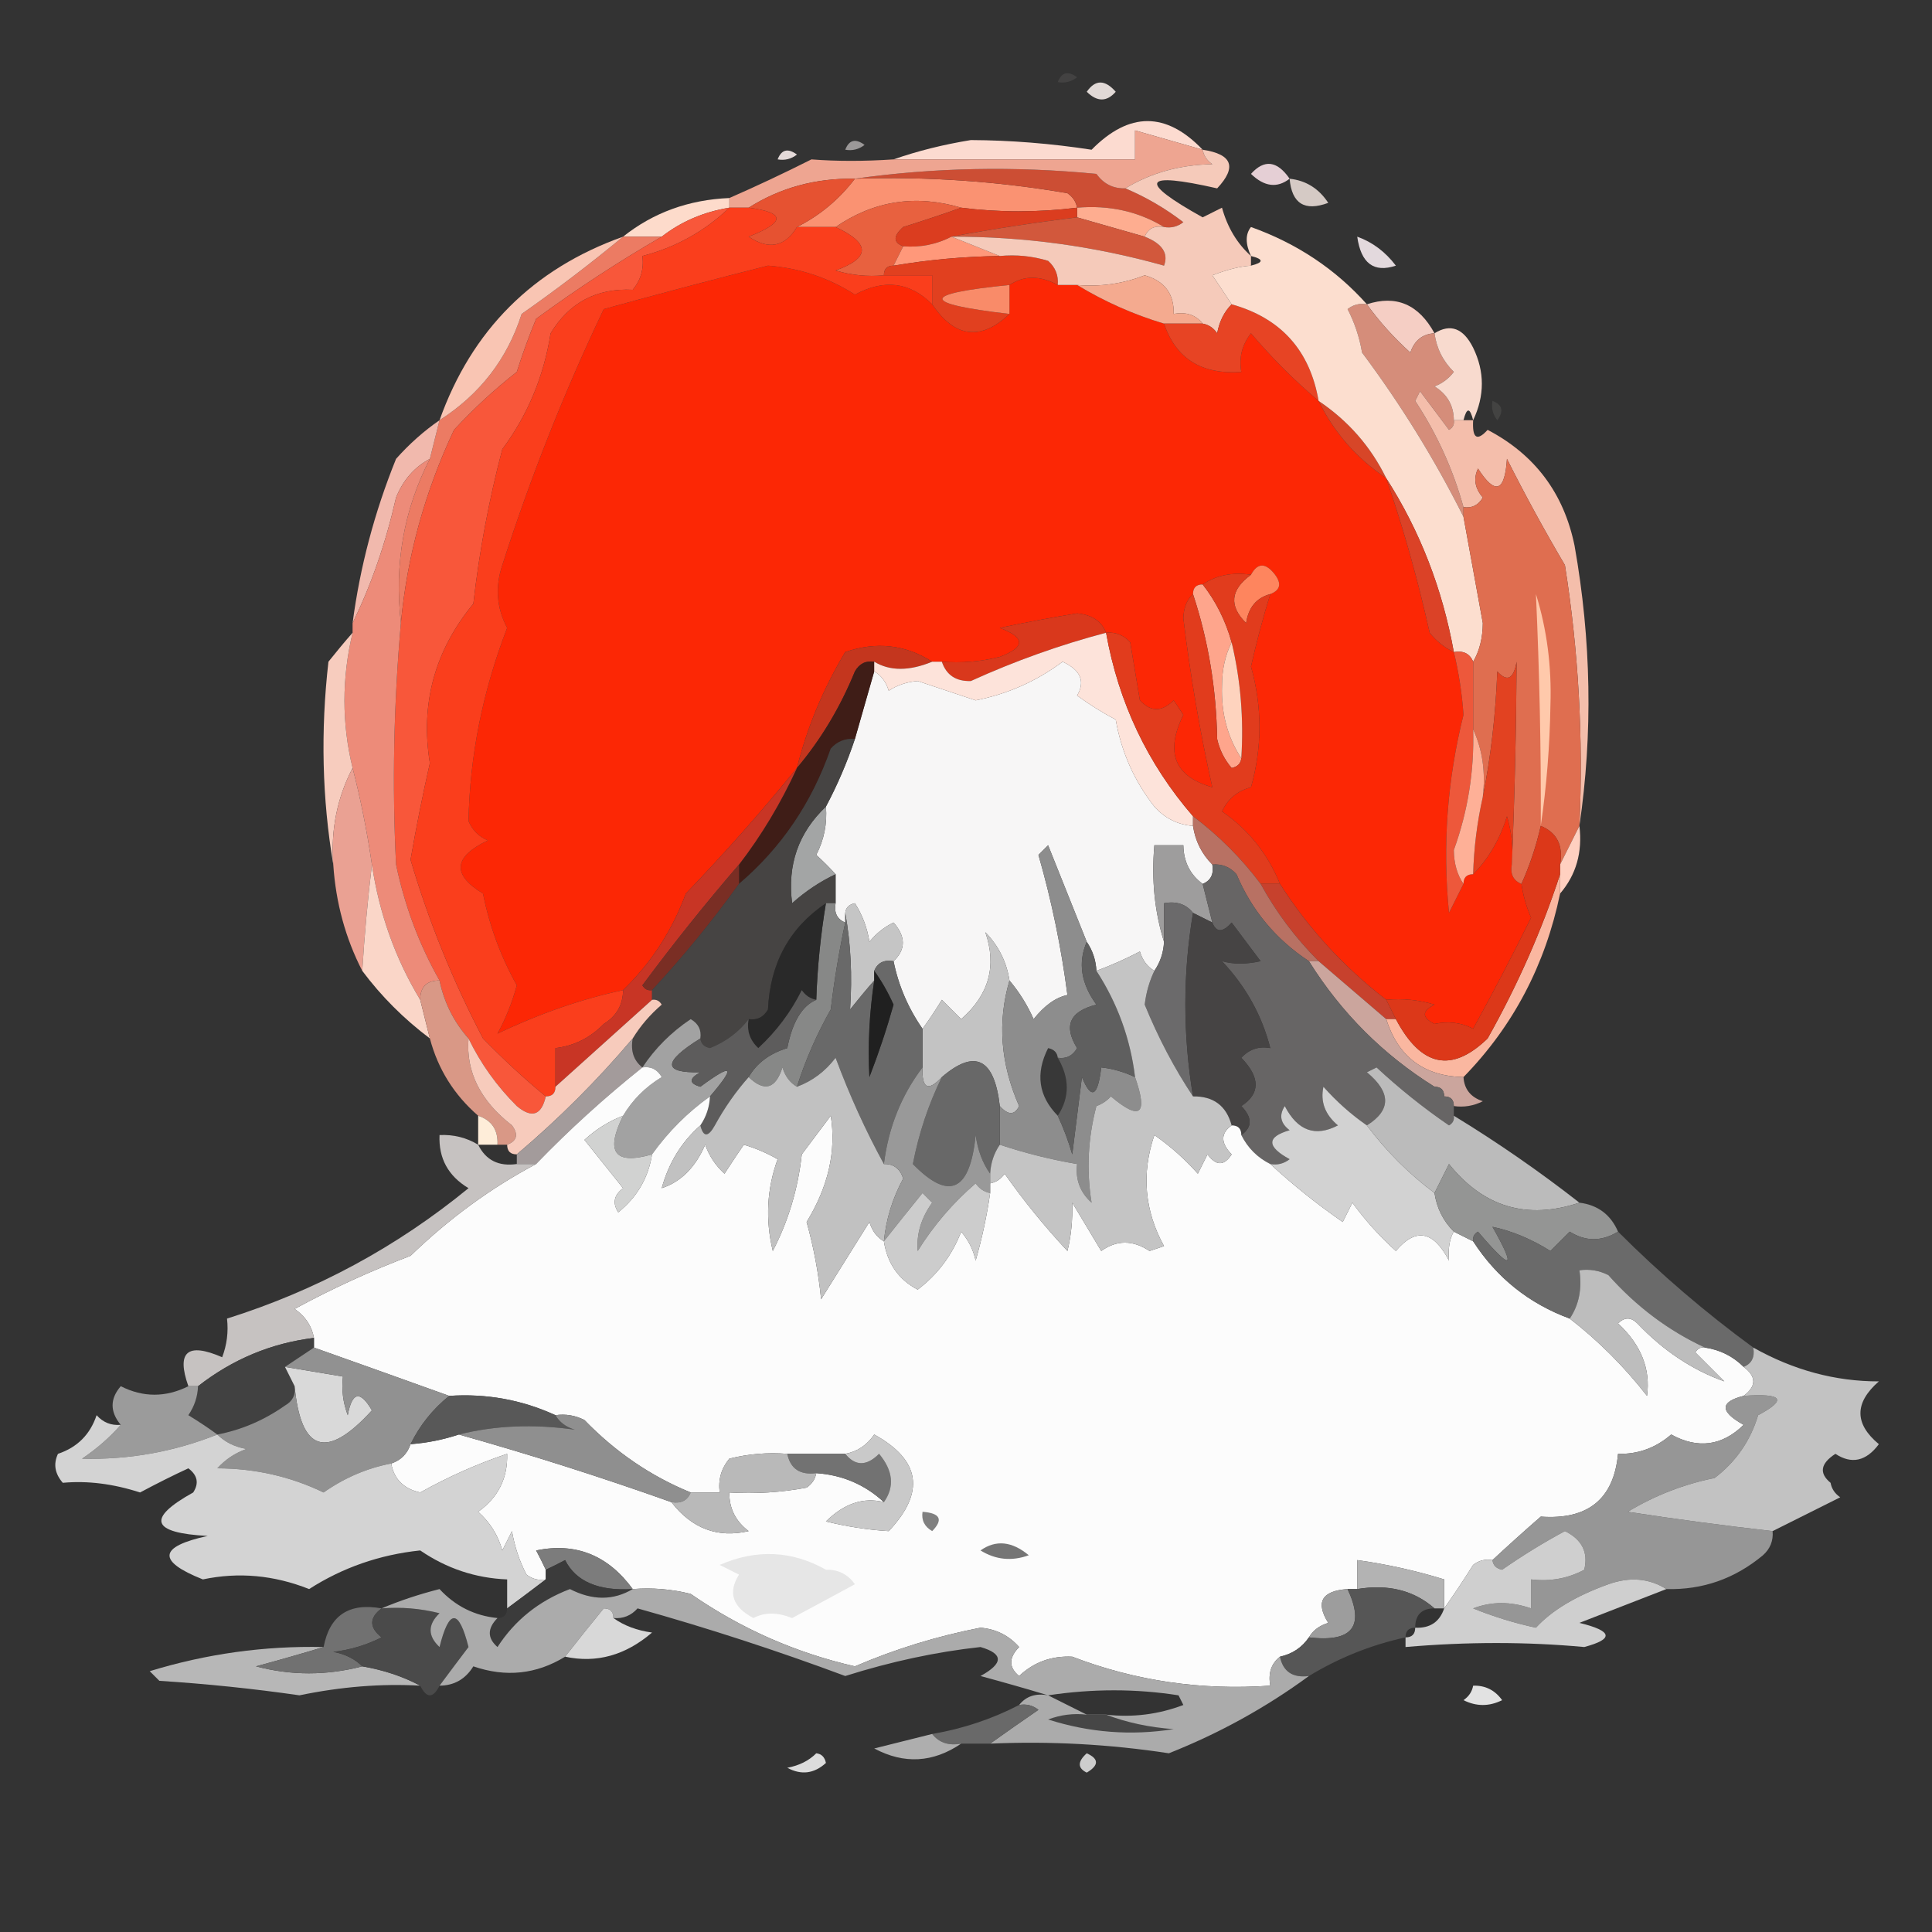 <?xml version="1.0" encoding="UTF-8"?>
<!DOCTYPE svg PUBLIC "-//W3C//DTD SVG 1.1//EN" "http://www.w3.org/Graphics/SVG/1.1/DTD/svg11.dtd">
<svg xmlns="http://www.w3.org/2000/svg" version="1.1" width="200px" height="200px" style="shape-rendering:geometricPrecision; text-rendering:geometricPrecision; image-rendering:optimizeQuality; fill-rule:evenodd; clip-rule:evenodd" xmlns:xlink="http://www.w3.org/1999/xlink">
<rect width="100%" height="100%" fill="#333333" stroke="none"/>
<g><path style="opacity:0.09" fill="#f0e6e5" d="M 109.5,8.5 C 109.897,7.475 110.563,7.308 111.5,8C 110.906,8.464 110.239,8.631 109.5,8.5 Z"/></g>
<g><path style="opacity:1" fill="#e1d9d6" d="M 112.5,9.5 C 113.386,8.224 114.386,8.224 115.5,9.5C 114.575,10.562 113.575,10.562 112.5,9.5 Z"/></g>
<g><path style="opacity:0.569" fill="#e9e5e4" d="M 87.5,15.5 C 87.897,14.475 88.563,14.308 89.5,15C 88.906,15.464 88.239,15.631 87.5,15.5 Z"/></g>
<g><path style="opacity:1" fill="#e4dad9" d="M 80.5,16.5 C 80.897,15.475 81.563,15.308 82.5,16C 81.906,16.464 81.239,16.631 80.5,16.5 Z"/></g>
<g><path style="opacity:1" fill="#fcdbd0" d="M 124.5,15.5 C 122.167,14.833 119.833,14.167 117.5,13.5C 117.5,14.5 117.5,15.5 117.5,16.5C 109.167,16.5 100.833,16.5 92.5,16.5C 94.984,15.631 97.651,14.964 100.5,14.5C 104.638,14.521 108.805,14.854 113,15.5C 116.89,11.548 120.723,11.548 124.5,15.5 Z"/></g>
<g><path style="opacity:1" fill="#e5cfd5" d="M 133.5,18.5 C 132.211,19.501 130.878,19.334 129.5,18C 130.881,16.466 132.214,16.633 133.5,18.5 Z"/></g>
<g><path style="opacity:1" fill="#fa9272" d="M 88.5,18.5 C 95.888,18.253 103.221,18.753 110.5,20C 111.056,20.383 111.389,20.883 111.5,21.5C 107.412,22.001 103.412,22.001 99.5,21.5C 94.8,20.109 90.467,20.775 86.5,23.5C 85.167,23.5 83.833,23.5 82.5,23.5C 84.867,22.311 86.867,20.644 88.5,18.5 Z"/></g>
<g><path style="opacity:1" fill="#cc4e34" d="M 88.5,18.5 C 96.656,17.343 104.99,17.177 113.5,18C 114.244,19.039 115.244,19.539 116.5,19.5C 118.636,20.403 120.636,21.569 122.5,23C 121.906,23.464 121.239,23.631 120.5,23.5C 117.829,21.882 114.829,21.215 111.5,21.5C 111.389,20.883 111.056,20.383 110.5,20C 103.221,18.753 95.888,18.253 88.5,18.5 Z"/></g>
<g><path style="opacity:1" fill="#eea591" d="M 124.5,15.5 C 124.611,16.117 124.944,16.617 125.5,17C 122.149,17.057 119.149,17.891 116.5,19.5C 115.244,19.539 114.244,19.039 113.5,18C 104.99,17.177 96.656,17.343 88.5,18.5C 84.43,18.432 80.763,19.432 77.5,21.5C 76.833,21.5 76.167,21.5 75.5,21.5C 75.5,21.167 75.5,20.833 75.5,20.5C 78.291,19.281 81.124,17.948 84,16.5C 86.621,16.704 89.455,16.704 92.5,16.5C 100.833,16.5 109.167,16.5 117.5,16.5C 117.5,15.5 117.5,14.5 117.5,13.5C 119.833,14.167 122.167,14.833 124.5,15.5 Z"/></g>
<g><path style="opacity:0.855" fill="#f0e4de" d="M 133.5,18.5 C 135.196,18.685 136.529,19.519 137.5,21C 135.055,21.91 133.722,21.076 133.5,18.5 Z"/></g>
<g><path style="opacity:1" fill="#e65231" d="M 88.5,18.5 C 86.867,20.644 84.867,22.311 82.5,23.5C 81.249,25.561 79.582,25.894 77.5,24.5C 81.335,23.003 81.335,22.003 77.5,21.5C 80.763,19.432 84.43,18.432 88.5,18.5 Z"/></g>
<g><path style="opacity:1" fill="#fddbcb" d="M 75.5,20.5 C 75.5,20.833 75.5,21.167 75.5,21.5C 72.843,21.935 70.509,22.935 68.5,24.5C 67.167,24.5 65.833,24.5 64.5,24.5C 67.626,22.01 71.292,20.677 75.5,20.5 Z"/></g>
<g><path style="opacity:1" fill="#e8613f" d="M 99.5,21.5 C 97.631,22.165 95.631,22.831 93.5,23.5C 92.45,24.429 92.45,25.095 93.5,25.5C 93.167,26.167 92.833,26.833 92.5,27.5C 91.833,27.5 91.5,27.833 91.5,28.5C 89.801,28.66 88.134,28.494 86.5,28C 90.123,26.695 90.123,25.195 86.5,23.5C 90.467,20.775 94.8,20.109 99.5,21.5 Z"/></g>
<g><path style="opacity:1" fill="#fead90" d="M 111.5,22.5 C 111.5,22.167 111.5,21.833 111.5,21.5C 114.829,21.215 117.829,21.882 120.5,23.5C 119.508,23.328 118.842,23.662 118.5,24.5C 116.167,23.833 113.833,23.167 111.5,22.5 Z"/></g>
<g><path style="opacity:1" fill="#db3d1f" d="M 99.5,21.5 C 103.412,22.001 107.412,22.001 111.5,21.5C 111.5,21.833 111.5,22.167 111.5,22.5C 107.027,23.051 102.693,23.717 98.5,24.5C 96.958,25.301 95.291,25.634 93.5,25.5C 92.45,25.095 92.45,24.429 93.5,23.5C 95.631,22.831 97.631,22.165 99.5,21.5 Z"/></g>
<g><path style="opacity:1" fill="#d2583c" d="M 111.5,22.5 C 113.833,23.167 116.167,23.833 118.5,24.5C 120.317,25.219 120.984,26.219 120.5,27.5C 113.33,25.48 105.997,24.48 98.5,24.5C 102.693,23.717 107.027,23.051 111.5,22.5 Z"/></g>
<g><path style="opacity:0.09" fill="#f3e9f3" d="M 140.5,24.5 C 139.833,23.167 139.833,23.167 140.5,24.5 Z"/></g>
<g><path style="opacity:1" fill="#ff987a" d="M 98.5,24.5 C 100.167,25.167 101.833,25.833 103.5,26.5C 99.802,26.552 96.135,26.886 92.5,27.5C 92.833,26.833 93.167,26.167 93.5,25.5C 95.291,25.634 96.958,25.301 98.5,24.5 Z"/></g>
<g><path style="opacity:1" fill="#e3d9dd" d="M 140.5,24.5 C 142.078,25.066 143.412,26.066 144.5,27.5C 142.219,28.262 140.886,27.262 140.5,24.5 Z"/></g>
<g><path style="opacity:1" fill="#ec7b63" d="M 64.5,24.5 C 65.833,24.5 67.167,24.5 68.5,24.5C 64.093,27.046 59.759,29.88 55.5,33C 54.76,34.785 54.093,36.618 53.5,38.5C 51.183,40.316 49.017,42.316 47,44.5C 43.975,50.929 42.142,57.595 41.5,64.5C 40.802,58.418 41.802,52.751 44.5,47.5C 44.833,46.167 45.167,44.833 45.5,43.5C 49.684,40.823 52.517,37.157 54,32.5C 57.658,29.934 61.158,27.268 64.5,24.5 Z"/></g>
<g><path style="opacity:1" fill="#fc2705" d="M 96.5,31.5 C 98.859,34.976 101.526,35.309 104.5,32.5C 104.5,31.5 104.5,30.5 104.5,29.5C 105.999,28.506 107.666,28.506 109.5,29.5C 110.167,29.5 110.833,29.5 111.5,29.5C 114.345,31.224 117.345,32.558 120.5,33.5C 121.733,37.132 124.399,38.798 128.5,38.5C 128.238,37.022 128.571,35.689 129.5,34.5C 131.667,37.049 134,39.383 136.5,41.5C 138.094,44.764 140.427,47.431 143.5,49.5C 145.283,54.69 146.783,60.024 148,65.5C 148.708,66.38 149.542,67.047 150.5,67.5C 151.014,69.618 151.347,71.784 151.5,74C 149.813,80.75 149.313,87.583 150,94.5C 150.513,93.473 151.013,92.473 151.5,91.5C 151.5,90.833 151.833,90.5 152.5,90.5C 154.095,88.889 155.261,86.889 156,84.5C 156.494,86.134 156.66,87.801 156.5,89.5C 156.328,90.492 156.662,91.158 157.5,91.5C 157.678,92.695 158.011,93.862 158.5,95C 156.6,98.853 154.6,102.686 152.5,106.5C 151.268,105.855 149.935,105.689 148.5,106C 147.167,105.333 147.167,104.667 148.5,104C 146.866,103.506 145.199,103.34 143.5,103.5C 139.102,100.105 135.436,96.105 132.5,91.5C 131.226,88.378 129.226,85.878 126.5,84C 127.098,82.699 128.098,81.865 129.5,81.5C 130.669,77.346 130.669,73.179 129.5,69C 130.071,66.456 130.738,63.956 131.5,61.5C 132.525,61.103 132.692,60.437 132,59.5C 131.023,58.226 130.189,58.226 129.5,59.5C 127.585,59.215 125.919,59.549 124.5,60.5C 123.833,60.5 123.5,60.833 123.5,61.5C 122.861,62.097 122.528,62.93 122.5,64C 123.216,69.904 124.216,75.737 125.5,81.5C 121.579,80.392 120.579,77.892 122.5,74C 122.167,73.5 121.833,73 121.5,72.5C 120.28,73.711 119.113,73.711 118,72.5C 117.667,70.5 117.333,68.5 117,66.5C 116.329,65.748 115.496,65.414 114.5,65.5C 114.03,64.306 113.03,63.64 111.5,63.5C 108.821,63.936 106.155,64.436 103.5,65C 106.167,66 106.167,67 103.5,68C 101.527,68.496 99.527,68.662 97.5,68.5C 97.167,68.5 96.833,68.5 96.5,68.5C 93.717,66.728 90.717,66.394 87.5,67.5C 85.225,71.288 83.559,75.288 82.5,79.5C 78.897,83.942 75.064,88.276 71,92.5C 69.582,96.34 67.415,99.674 64.5,102.5C 60.26,103.397 55.927,104.897 51.5,107C 52.358,105.43 53.025,103.763 53.5,102C 51.837,99.028 50.67,95.861 50,92.5C 46.766,90.541 46.933,88.707 50.5,87C 49.572,86.612 48.905,85.945 48.5,85C 48.63,78.247 49.964,71.58 52.5,65C 51.409,62.936 51.242,60.77 52,58.5C 54.926,49.378 58.426,40.545 62.5,32C 68.157,30.436 73.824,28.936 79.5,27.5C 82.796,27.754 85.796,28.754 88.5,30.5C 91.54,28.86 94.206,29.193 96.5,31.5 Z"/></g>
<g><path style="opacity:1" fill="#e1401f" d="M 103.5,26.5 C 105.199,26.34 106.866,26.506 108.5,27C 109.252,27.671 109.586,28.504 109.5,29.5C 107.666,28.506 105.999,28.506 104.5,29.5C 95.247,30.422 95.247,31.422 104.5,32.5C 101.526,35.309 98.859,34.976 96.5,31.5C 96.5,30.5 96.5,29.5 96.5,28.5C 94.833,28.5 93.167,28.5 91.5,28.5C 91.5,27.833 91.833,27.5 92.5,27.5C 96.135,26.886 99.802,26.552 103.5,26.5 Z"/></g>
<g><path style="opacity:1" fill="#f5caba" d="M 124.5,15.5 C 127.569,15.963 128.069,17.296 126,19.5C 118.245,17.739 117.745,18.739 124.5,22.5C 125.167,22.167 125.833,21.833 126.5,21.5C 127.065,23.544 128.065,25.21 129.5,26.5C 129.5,26.833 129.5,27.167 129.5,27.5C 128.345,27.578 127.012,27.912 125.5,28.5C 126.193,29.518 126.859,30.518 127.5,31.5C 126.732,32.263 126.232,33.263 126,34.5C 125.617,33.944 125.117,33.611 124.5,33.5C 123.791,32.596 122.791,32.263 121.5,32.5C 121.55,30.41 120.55,29.077 118.5,28.5C 116.253,29.374 113.92,29.708 111.5,29.5C 110.833,29.5 110.167,29.5 109.5,29.5C 109.586,28.504 109.252,27.671 108.5,27C 106.866,26.506 105.199,26.34 103.5,26.5C 101.833,25.833 100.167,25.167 98.5,24.5C 105.997,24.48 113.33,25.48 120.5,27.5C 120.984,26.219 120.317,25.219 118.5,24.5C 118.842,23.662 119.508,23.328 120.5,23.5C 121.239,23.631 121.906,23.464 122.5,23C 120.636,21.569 118.636,20.403 116.5,19.5C 119.149,17.891 122.149,17.057 125.5,17C 124.944,16.617 124.611,16.117 124.5,15.5 Z"/></g>
<g><path style="opacity:1" fill="#f98b69" d="M 104.5,29.5 C 104.5,30.5 104.5,31.5 104.5,32.5C 95.247,31.422 95.247,30.422 104.5,29.5 Z"/></g>
<g><path style="opacity:1" fill="#f9c5b3" d="M 64.5,24.5 C 61.158,27.268 57.658,29.934 54,32.5C 52.517,37.157 49.684,40.823 45.5,43.5C 48.833,34.167 55.167,27.833 64.5,24.5 Z"/></g>
<g><path style="opacity:1" fill="#f4aa8f" d="M 124.5,33.5 C 123.167,33.5 121.833,33.5 120.5,33.5C 117.345,32.558 114.345,31.224 111.5,29.5C 113.92,29.708 116.253,29.374 118.5,28.5C 120.55,29.077 121.55,30.41 121.5,32.5C 122.791,32.263 123.791,32.596 124.5,33.5 Z"/></g>
<g><path style="opacity:1" fill="#f5cec4" d="M 148.5,34.5 C 147.25,34.577 146.417,35.244 146,36.5C 144.293,34.962 142.793,33.296 141.5,31.5C 144.531,30.507 146.864,31.507 148.5,34.5 Z"/></g>
<g><path style="opacity:1" fill="#e74424" d="M 127.5,31.5 C 132.6,32.934 135.6,36.267 136.5,41.5C 134,39.383 131.667,37.049 129.5,34.5C 128.571,35.689 128.238,37.022 128.5,38.5C 124.399,38.798 121.733,37.132 120.5,33.5C 121.833,33.5 123.167,33.5 124.5,33.5C 125.117,33.611 125.617,33.944 126,34.5C 126.232,33.263 126.732,32.263 127.5,31.5 Z"/></g>
<g><path style="opacity:1" fill="#d58d7a" d="M 141.5,31.5 C 142.793,33.296 144.293,34.962 146,36.5C 146.417,35.244 147.25,34.577 148.5,34.5C 148.703,36.044 149.37,37.378 150.5,38.5C 149.975,39.192 149.308,39.692 148.5,40C 149.823,40.816 150.489,41.983 150.5,43.5C 150.565,43.938 150.399,44.272 150,44.5C 149,43.167 148,41.833 147,40.5C 146.833,40.833 146.667,41.167 146.5,41.5C 148.746,44.904 150.412,48.571 151.5,52.5C 151.5,52.833 151.5,53.167 151.5,53.5C 148.527,47.562 145.027,41.896 141,36.5C 140.727,34.899 140.227,33.399 139.5,32C 140.094,31.536 140.761,31.369 141.5,31.5 Z"/></g>
<g><path style="opacity:1" fill="#f8dace" d="M 152.5,43.5 C 152.167,42.167 151.833,42.167 151.5,43.5C 151.167,43.5 150.833,43.5 150.5,43.5C 150.489,41.983 149.823,40.816 148.5,40C 149.308,39.692 149.975,39.192 150.5,38.5C 149.37,37.378 148.703,36.044 148.5,34.5C 150.153,33.471 151.486,33.971 152.5,36C 153.7,38.465 153.7,40.965 152.5,43.5 Z"/></g>
<g><path style="opacity:1" fill="#d74628" d="M 136.5,41.5 C 139.573,43.569 141.906,46.236 143.5,49.5C 140.427,47.431 138.094,44.764 136.5,41.5 Z"/></g>
<g><path style="opacity:0.09" fill="#efebe2" d="M 154.5,41.5 C 155.525,41.897 155.692,42.563 155,43.5C 154.536,42.906 154.369,42.239 154.5,41.5 Z"/></g>
<g><path style="opacity:1" fill="#fcdecf" d="M 141.5,31.5 C 140.761,31.369 140.094,31.536 139.5,32C 140.227,33.399 140.727,34.899 141,36.5C 145.027,41.896 148.527,47.562 151.5,53.5C 152.162,57.157 152.829,60.824 153.5,64.5C 153.489,66.045 153.156,67.378 152.5,68.5C 152.158,67.662 151.492,67.328 150.5,67.5C 149.32,60.945 146.987,54.945 143.5,49.5C 141.906,46.236 139.573,43.569 136.5,41.5C 135.6,36.267 132.6,32.934 127.5,31.5C 126.859,30.518 126.193,29.518 125.5,28.5C 127.012,27.912 128.345,27.578 129.5,27.5C 130.833,27.167 130.833,26.833 129.5,26.5C 128.913,25.233 128.913,24.233 129.5,23.5C 134.255,25.198 138.255,27.865 141.5,31.5 Z"/></g>
<g><path style="opacity:1" fill="#f4beab" d="M 150.5,43.5 C 150.833,43.5 151.167,43.5 151.5,43.5C 151.833,43.5 152.167,43.5 152.5,43.5C 152.393,45.379 152.893,45.712 154,44.5C 158.889,47.059 161.889,51.059 163,56.5C 164.734,66.281 164.901,75.947 163.5,85.5C 163.914,76.418 163.414,67.418 162,58.5C 159.852,54.856 157.852,51.189 156,47.5C 155.779,50.943 154.779,51.276 153,48.5C 152.508,49.549 152.674,50.549 153.5,51.5C 153.043,52.297 152.376,52.631 151.5,52.5C 150.412,48.571 148.746,44.904 146.5,41.5C 146.667,41.167 146.833,40.833 147,40.5C 148,41.833 149,43.167 150,44.5C 150.399,44.272 150.565,43.938 150.5,43.5 Z"/></g>
<g><path style="opacity:1" fill="#f1b9ad" d="M 45.5,43.5 C 45.167,44.833 44.833,46.167 44.5,47.5C 42.907,48.348 41.74,49.681 41,51.5C 39.927,56.229 38.427,60.562 36.5,64.5C 37.267,58.689 38.767,53.022 41,47.5C 42.371,45.959 43.871,44.625 45.5,43.5 Z"/></g>
<g><path style="opacity:1" fill="#db4227" d="M 143.5,49.5 C 146.987,54.945 149.32,60.945 150.5,67.5C 149.542,67.047 148.708,66.38 148,65.5C 146.783,60.024 145.283,54.69 143.5,49.5 Z"/></g>
<g><path style="opacity:1" fill="#f8573a" d="M 75.5,21.5 C 72.948,23.943 69.948,25.61 66.5,26.5C 66.67,27.822 66.337,28.989 65.5,30C 61.768,29.812 58.934,31.312 57,34.5C 56.294,38.963 54.628,42.963 52,46.5C 50.614,51.761 49.614,57.094 49,62.5C 45,67.35 43.5,72.85 44.5,79C 43.754,82.28 43.087,85.614 42.5,89C 44.383,95.386 46.883,101.552 50,107.5C 52.16,109.717 54.327,111.717 56.5,113.5C 56.052,115.465 55.052,115.798 53.5,114.5C 51.42,112.427 49.754,110.093 48.5,107.5C 46.975,105.784 45.975,103.784 45.5,101.5C 43.4,97.798 41.9,93.798 41,89.5C 40.587,81.289 40.754,72.956 41.5,64.5C 42.142,57.595 43.975,50.929 47,44.5C 49.017,42.316 51.183,40.316 53.5,38.5C 54.093,36.618 54.76,34.785 55.5,33C 59.759,29.88 64.093,27.046 68.5,24.5C 70.509,22.935 72.843,21.935 75.5,21.5 Z"/></g>
<g><path style="opacity:1" fill="#fe855e" d="M 131.5,61.5 C 130.069,61.881 129.236,62.881 129,64.5C 127.198,62.727 127.365,61.06 129.5,59.5C 130.189,58.226 131.023,58.226 132,59.5C 132.692,60.437 132.525,61.103 131.5,61.5 Z"/></g>
<g><path style="opacity:1" fill="#fa3e1c" d="M 75.5,21.5 C 76.167,21.5 76.833,21.5 77.5,21.5C 81.335,22.003 81.335,23.003 77.5,24.5C 79.582,25.894 81.249,25.561 82.5,23.5C 83.833,23.5 85.167,23.5 86.5,23.5C 90.123,25.195 90.123,26.695 86.5,28C 88.134,28.494 89.801,28.66 91.5,28.5C 93.167,28.5 94.833,28.5 96.5,28.5C 96.5,29.5 96.5,30.5 96.5,31.5C 94.206,29.193 91.54,28.86 88.5,30.5C 85.796,28.754 82.796,27.754 79.5,27.5C 73.824,28.936 68.157,30.436 62.5,32C 58.426,40.545 54.926,49.378 52,58.5C 51.242,60.77 51.409,62.936 52.5,65C 49.964,71.58 48.63,78.247 48.5,85C 48.905,85.945 49.572,86.612 50.5,87C 46.933,88.707 46.766,90.541 50,92.5C 50.67,95.861 51.837,99.028 53.5,102C 53.025,103.763 52.358,105.43 51.5,107C 55.927,104.897 60.26,103.397 64.5,102.5C 64.489,104.017 63.823,105.184 62.5,106C 61.1,107.438 59.433,108.271 57.5,108.5C 57.5,109.833 57.5,111.167 57.5,112.5C 57.5,113.167 57.167,113.5 56.5,113.5C 54.327,111.717 52.16,109.717 50,107.5C 46.883,101.552 44.383,95.386 42.5,89C 43.087,85.614 43.754,82.28 44.5,79C 43.5,72.85 45,67.35 49,62.5C 49.614,57.094 50.614,51.761 52,46.5C 54.628,42.963 56.294,38.963 57,34.5C 58.934,31.312 61.768,29.812 65.5,30C 66.337,28.989 66.67,27.822 66.5,26.5C 69.948,25.61 72.948,23.943 75.5,21.5 Z"/></g>
<g><path style="opacity:1" fill="#fea58c" d="M 124.5,60.5 C 125.87,62.25 126.87,64.25 127.5,66.5C 126.842,67.793 126.508,69.293 126.5,71C 126.408,73.821 127.074,76.321 128.5,78.5C 128.44,79.043 128.107,79.376 127.5,79.5C 126.749,78.624 126.249,77.624 126,76.5C 125.911,71.277 125.078,66.277 123.5,61.5C 123.5,60.833 123.833,60.5 124.5,60.5 Z"/></g>
<g><path style="opacity:1" fill="#d9381c" d="M 114.5,65.5 C 109.762,66.748 105.095,68.414 100.5,70.5C 98.962,70.547 97.962,69.88 97.5,68.5C 99.527,68.662 101.527,68.496 103.5,68C 106.167,67 106.167,66 103.5,65C 106.155,64.436 108.821,63.936 111.5,63.5C 113.03,63.64 114.03,64.306 114.5,65.5 Z"/></g>
<g><path style="opacity:1" fill="#f7f6f6" d="M 123.5,85.5 C 123.733,87.062 124.4,88.395 125.5,89.5C 125.672,90.492 125.338,91.158 124.5,91.5C 123.194,90.533 122.527,89.199 122.5,87.5C 121.5,87.5 120.5,87.5 119.5,87.5C 119.187,91.042 119.521,94.375 120.5,97.5C 120.443,98.609 120.11,99.609 119.5,100.5C 118.778,100.082 118.278,99.416 118,98.5C 116.53,99.267 115.03,99.933 113.5,100.5C 113.443,99.391 113.11,98.391 112.5,97.5C 111.169,94.187 109.836,90.853 108.5,87.5C 108.167,87.833 107.833,88.167 107.5,88.5C 108.865,93.251 109.865,98.085 110.5,103C 109.288,103.254 108.122,104.087 107,105.5C 106.338,104.016 105.504,102.683 104.5,101.5C 104.205,99.577 103.372,97.91 102,96.5C 103.208,99.995 102.375,102.995 99.5,105.5C 98.833,104.833 98.167,104.167 97.5,103.5C 96.824,104.602 96.158,105.602 95.5,106.5C 94.011,104.355 93.011,102.022 92.5,99.5C 93.782,98.292 93.782,96.958 92.5,95.5C 91.522,95.977 90.689,96.643 90,97.5C 89.781,96.062 89.281,94.729 88.5,93.5C 87.893,93.624 87.56,93.957 87.5,94.5C 87.5,94.833 87.5,95.167 87.5,95.5C 86.662,95.158 86.328,94.492 86.5,93.5C 86.5,92.5 86.5,91.5 86.5,90.5C 85.909,89.849 85.243,89.182 84.5,88.5C 85.309,86.929 85.643,85.262 85.5,83.5C 86.695,81.249 87.695,78.915 88.5,76.5C 89.167,74.167 89.833,71.833 90.5,69.5C 91.222,69.918 91.722,70.584 92,71.5C 92.893,70.919 93.893,70.585 95,70.5C 97,71.167 99,71.833 101,72.5C 104.314,71.844 107.314,70.511 110,68.5C 111.869,69.369 112.369,70.535 111.5,72C 112.759,72.923 114.092,73.757 115.5,74.5C 116.085,77.848 117.418,80.848 119.5,83.5C 120.577,84.705 121.91,85.372 123.5,85.5 Z"/></g>
<g><path style="opacity:1" fill="#df6e50" d="M 163.5,85.5 C 162.833,86.833 162.167,88.167 161.5,89.5C 161.843,87.517 161.176,86.183 159.5,85.5C 159.029,87.579 158.363,89.579 157.5,91.5C 156.662,91.158 156.328,90.492 156.5,89.5C 156.791,82.702 156.958,75.702 157,68.5C 156.683,70.301 156.016,70.634 155,69.5C 154.825,74.019 154.325,78.353 153.5,82.5C 153.802,79.941 153.468,77.607 152.5,75.5C 152.5,73.167 152.5,70.833 152.5,68.5C 153.156,67.378 153.489,66.045 153.5,64.5C 152.829,60.824 152.162,57.157 151.5,53.5C 151.5,53.167 151.5,52.833 151.5,52.5C 152.376,52.631 153.043,52.297 153.5,51.5C 152.674,50.549 152.508,49.549 153,48.5C 154.779,51.276 155.779,50.943 156,47.5C 157.852,51.189 159.852,54.856 162,58.5C 163.414,67.418 163.914,76.418 163.5,85.5 Z"/></g>
<g><path style="opacity:1" fill="#ffc9ab" d="M 159.5,85.5 C 159.538,77.684 159.371,69.684 159,61.5C 160.134,65.153 160.634,68.986 160.5,73C 160.435,77.216 160.102,81.383 159.5,85.5 Z"/></g>
<g><path style="opacity:1" fill="#ed8b79" d="M 44.5,47.5 C 41.802,52.751 40.802,58.418 41.5,64.5C 40.754,72.956 40.587,81.289 41,89.5C 41.9,93.798 43.4,97.798 45.5,101.5C 44.167,101.5 43.5,102.167 43.5,103.5C 40.93,99.257 39.263,94.59 38.5,89.5C 37.99,86.017 37.323,82.684 36.5,79.5C 35.377,74.888 35.377,70.222 36.5,65.5C 36.5,65.167 36.5,64.833 36.5,64.5C 38.427,60.562 39.927,56.229 41,51.5C 41.74,49.681 42.907,48.348 44.5,47.5 Z"/></g>
<g><path style="opacity:1" fill="#c4361e" d="M 96.5,68.5 C 94.118,69.48 92.118,69.48 90.5,68.5C 89.624,68.369 88.957,68.703 88.5,69.5C 86.977,73.229 84.977,76.562 82.5,79.5C 83.559,75.288 85.225,71.288 87.5,67.5C 90.717,66.394 93.717,66.728 96.5,68.5 Z"/></g>
<g><path style="opacity:1" fill="#3f1d17" d="M 90.5,68.5 C 90.5,68.833 90.5,69.167 90.5,69.5C 89.833,71.833 89.167,74.167 88.5,76.5C 87.504,76.414 86.671,76.748 86,77.5C 84.042,83.112 80.875,87.779 76.5,91.5C 76.5,90.833 76.5,90.167 76.5,89.5C 78.831,86.472 80.831,83.138 82.5,79.5C 84.977,76.562 86.977,73.229 88.5,69.5C 88.957,68.703 89.624,68.369 90.5,68.5 Z"/></g>
<g><path style="opacity:1" fill="#f7ccbe" d="M 36.5,65.5 C 35.377,70.222 35.377,74.888 36.5,79.5C 34.899,82.584 34.232,85.917 34.5,89.5C 33.345,82.679 33.179,75.679 34,68.5C 34.852,67.429 35.685,66.429 36.5,65.5 Z"/></g>
<g><path style="opacity:1" fill="#fde3da" d="M 114.5,65.5 C 115.786,72.716 118.786,79.049 123.5,84.5C 123.5,84.833 123.5,85.167 123.5,85.5C 121.91,85.372 120.577,84.705 119.5,83.5C 117.418,80.848 116.085,77.848 115.5,74.5C 114.092,73.757 112.759,72.923 111.5,72C 112.369,70.535 111.869,69.369 110,68.5C 107.314,70.511 104.314,71.844 101,72.5C 99,71.833 97,71.167 95,70.5C 93.893,70.585 92.893,70.919 92,71.5C 91.722,70.584 91.222,69.918 90.5,69.5C 90.5,69.167 90.5,68.833 90.5,68.5C 92.118,69.48 94.118,69.48 96.5,68.5C 96.833,68.5 97.167,68.5 97.5,68.5C 97.962,69.88 98.962,70.547 100.5,70.5C 105.095,68.414 109.762,66.748 114.5,65.5 Z"/></g>
<g><path style="opacity:1" fill="#e13c1d" d="M 124.5,60.5 C 125.919,59.549 127.585,59.215 129.5,59.5C 127.365,61.06 127.198,62.727 129,64.5C 129.236,62.881 130.069,61.881 131.5,61.5C 130.738,63.956 130.071,66.456 129.5,69C 130.669,73.179 130.669,77.346 129.5,81.5C 128.098,81.865 127.098,82.699 126.5,84C 129.226,85.878 131.226,88.378 132.5,91.5C 131.833,91.5 131.167,91.5 130.5,91.5C 128.5,88.833 126.167,86.5 123.5,84.5C 118.786,79.049 115.786,72.716 114.5,65.5C 115.496,65.414 116.329,65.748 117,66.5C 117.333,68.5 117.667,70.5 118,72.5C 119.113,73.711 120.28,73.711 121.5,72.5C 121.833,73 122.167,73.5 122.5,74C 120.579,77.892 121.579,80.392 125.5,81.5C 124.216,75.737 123.216,69.904 122.5,64C 122.528,62.93 122.861,62.097 123.5,61.5C 125.078,66.277 125.911,71.277 126,76.5C 126.249,77.624 126.749,78.624 127.5,79.5C 128.107,79.376 128.44,79.043 128.5,78.5C 128.763,74.4 128.43,70.4 127.5,66.5C 126.87,64.25 125.87,62.25 124.5,60.5 Z"/></g>
<g><path style="opacity:1" fill="#fed3be" d="M 127.5,66.5 C 128.43,70.4 128.763,74.4 128.5,78.5C 127.074,76.321 126.408,73.821 126.5,71C 126.508,69.293 126.842,67.793 127.5,66.5 Z"/></g>
<g><path style="opacity:1" fill="#eaa193" d="M 36.5,79.5 C 37.323,82.684 37.99,86.017 38.5,89.5C 38.06,93.172 37.727,96.838 37.5,100.5C 35.762,97.12 34.762,93.453 34.5,89.5C 34.232,85.917 34.899,82.584 36.5,79.5 Z"/></g>
<g><path style="opacity:1" fill="#e24221" d="M 156.5,89.5 C 156.66,87.801 156.494,86.134 156,84.5C 155.261,86.889 154.095,88.889 152.5,90.5C 152.575,87.794 152.908,85.127 153.5,82.5C 154.325,78.353 154.825,74.019 155,69.5C 156.016,70.634 156.683,70.301 157,68.5C 156.958,75.702 156.791,82.702 156.5,89.5 Z"/></g>
<g><path style="opacity:1" fill="#ed583b" d="M 150.5,67.5 C 151.492,67.328 152.158,67.662 152.5,68.5C 152.5,70.833 152.5,73.167 152.5,75.5C 152.622,79.813 151.956,83.98 150.5,88C 150.514,89.385 150.848,90.551 151.5,91.5C 151.013,92.473 150.513,93.473 150,94.5C 149.313,87.583 149.813,80.75 151.5,74C 151.347,71.784 151.014,69.618 150.5,67.5 Z"/></g>
<g><path style="opacity:1" fill="#feb097" d="M 152.5,75.5 C 153.468,77.607 153.802,79.941 153.5,82.5C 152.908,85.127 152.575,87.794 152.5,90.5C 151.833,90.5 151.5,90.833 151.5,91.5C 150.848,90.551 150.514,89.385 150.5,88C 151.956,83.98 152.622,79.813 152.5,75.5 Z"/></g>
<g><path style="opacity:1" fill="#ffd0c0" d="M 163.5,85.5 C 163.829,88.228 163.163,90.561 161.5,92.5C 161.5,91.833 161.5,91.167 161.5,90.5C 161.5,90.167 161.5,89.833 161.5,89.5C 162.167,88.167 162.833,86.833 163.5,85.5 Z"/></g>
<g><path style="opacity:1" fill="#a3a5a5" d="M 85.5,83.5 C 85.643,85.262 85.309,86.929 84.5,88.5C 85.243,89.182 85.909,89.849 86.5,90.5C 84.9,91.252 83.4,92.252 82,93.5C 81.491,89.526 82.657,86.192 85.5,83.5 Z"/></g>
<g><path style="opacity:1" fill="#c7412d" d="M 130.5,91.5 C 131.167,91.5 131.833,91.5 132.5,91.5C 135.436,96.105 139.102,100.105 143.5,103.5C 143.833,104.167 144.167,104.833 144.5,105.5C 144.167,105.5 143.833,105.5 143.5,105.5C 141.167,103.5 138.833,101.5 136.5,99.5C 134.115,97.116 132.115,94.45 130.5,91.5 Z"/></g>
<g><path style="opacity:1" fill="#9e9d9d" d="M 124.5,91.5 C 124.833,92.833 125.167,94.167 125.5,95.5C 124.833,95.167 124.167,94.833 123.5,94.5C 122.791,93.596 121.791,93.263 120.5,93.5C 120.5,94.833 120.5,96.167 120.5,97.5C 119.521,94.375 119.187,91.042 119.5,87.5C 120.5,87.5 121.5,87.5 122.5,87.5C 122.527,89.199 123.194,90.533 124.5,91.5 Z"/></g>
<g><path style="opacity:1" fill="#b87163" d="M 123.5,84.5 C 126.167,86.5 128.5,88.833 130.5,91.5C 132.115,94.45 134.115,97.116 136.5,99.5C 136.167,99.5 135.833,99.5 135.5,99.5C 132.084,97.252 129.584,94.252 128,90.5C 127.329,89.748 126.496,89.414 125.5,89.5C 124.4,88.395 123.733,87.062 123.5,85.5C 123.5,85.167 123.5,84.833 123.5,84.5 Z"/></g>
<g><path style="opacity:1" fill="#fad6c8" d="M 38.5,89.5 C 39.263,94.59 40.93,99.257 43.5,103.5C 43.833,104.833 44.167,106.167 44.5,107.5C 41.806,105.473 39.473,103.139 37.5,100.5C 37.727,96.838 38.06,93.172 38.5,89.5 Z"/></g>
<g><path style="opacity:1" fill="#6b6a6b" d="M 123.5,94.5 C 122.443,100.776 122.443,107.109 123.5,113.5C 121.57,110.601 119.903,107.434 118.5,104C 118.648,102.744 118.982,101.577 119.5,100.5C 120.11,99.609 120.443,98.609 120.5,97.5C 120.5,96.167 120.5,94.833 120.5,93.5C 121.791,93.263 122.791,93.596 123.5,94.5 Z"/></g>
<g><path style="opacity:1" fill="#c83525" d="M 82.5,79.5 C 80.831,83.138 78.831,86.472 76.5,89.5C 73.077,93.466 69.743,97.633 66.5,102C 66.728,102.399 67.062,102.565 67.5,102.5C 67.5,102.833 67.5,103.167 67.5,103.5C 64.115,106.557 60.782,109.557 57.5,112.5C 57.5,111.167 57.5,109.833 57.5,108.5C 59.433,108.271 61.1,107.438 62.5,106C 63.823,105.184 64.489,104.017 64.5,102.5C 67.415,99.674 69.582,96.34 71,92.5C 75.064,88.276 78.897,83.942 82.5,79.5 Z"/></g>
<g><path style="opacity:1" fill="#c5c5c5" d="M 87.5,94.5 C 87.56,93.957 87.893,93.624 88.5,93.5C 89.281,94.729 89.781,96.062 90,97.5C 90.689,96.643 91.522,95.977 92.5,95.5C 93.782,96.958 93.782,98.292 92.5,99.5C 91.508,99.328 90.842,99.662 90.5,100.5C 90.5,100.833 90.5,101.167 90.5,101.5C 89.685,102.429 88.852,103.429 88,104.5C 88.24,100.992 88.073,97.659 87.5,94.5 Z"/></g>
<g><path style="opacity:1" fill="#7a2e24" d="M 76.5,89.5 C 76.5,90.167 76.5,90.833 76.5,91.5C 73.739,95.35 70.739,99.017 67.5,102.5C 67.062,102.565 66.728,102.399 66.5,102C 69.743,97.633 73.077,93.466 76.5,89.5 Z"/></g>
<g><path style="opacity:1" fill="#fab7a0" d="M 161.5,90.5 C 161.5,91.167 161.5,91.833 161.5,92.5C 159.966,99.906 156.633,106.24 151.5,111.5C 147.411,111.412 144.744,109.412 143.5,105.5C 143.833,105.5 144.167,105.5 144.5,105.5C 147.107,110.44 150.274,111.107 154,107.5C 157.123,101.937 159.623,96.27 161.5,90.5 Z"/></g>
<g><path style="opacity:1" fill="#cba59d" d="M 135.5,99.5 C 135.833,99.5 136.167,99.5 136.5,99.5C 138.833,101.5 141.167,103.5 143.5,105.5C 144.744,109.412 147.411,111.412 151.5,111.5C 151.577,112.75 152.244,113.583 153.5,114C 152.552,114.483 151.552,114.649 150.5,114.5C 150.5,113.833 150.167,113.5 149.5,113.5C 149.5,112.833 149.167,112.5 148.5,112.5C 143.188,109.188 138.855,104.855 135.5,99.5 Z"/></g>
<g><path style="opacity:1" fill="#464443" d="M 88.5,76.5 C 87.695,78.915 86.695,81.249 85.5,83.5C 82.657,86.192 81.491,89.526 82,93.5C 83.4,92.252 84.9,91.252 86.5,90.5C 86.5,91.5 86.5,92.5 86.5,93.5C 86.167,93.5 85.833,93.5 85.5,93.5C 81.72,96.05 79.72,99.717 79.5,104.5C 79.043,105.298 78.376,105.631 77.5,105.5C 76.493,106.828 75.159,107.828 73.5,108.5C 72.893,108.376 72.56,108.043 72.5,107.5C 72.631,106.624 72.297,105.957 71.5,105.5C 69.479,106.855 67.812,108.521 66.5,110.5C 65.596,109.791 65.263,108.791 65.5,107.5C 66.29,106.206 67.29,105.039 68.5,104C 68.272,103.601 67.938,103.435 67.5,103.5C 67.5,103.167 67.5,102.833 67.5,102.5C 70.739,99.017 73.739,95.35 76.5,91.5C 80.875,87.779 84.042,83.112 86,77.5C 86.671,76.748 87.504,76.414 88.5,76.5 Z"/></g>
<g><path style="opacity:1" fill="#878887" d="M 85.5,93.5 C 85.833,93.5 86.167,93.5 86.5,93.5C 86.328,94.492 86.662,95.158 87.5,95.5C 86.863,98.456 86.363,101.456 86,104.5C 84.546,107.071 83.379,109.738 82.5,112.5C 81.778,112.082 81.278,111.416 81,110.5C 80.296,112.727 79.129,113.06 77.5,111.5C 78.335,110.057 79.668,109.057 81.5,108.5C 82.027,105.79 83.027,104.123 84.5,103.5C 84.616,100.14 84.949,96.807 85.5,93.5 Z"/></g>
<g><path style="opacity:1" fill="#676565" d="M 125.5,89.5 C 126.496,89.414 127.329,89.748 128,90.5C 129.584,94.252 132.084,97.252 135.5,99.5C 138.855,104.855 143.188,109.188 148.5,112.5C 149.167,112.5 149.5,112.833 149.5,113.5C 150.167,113.5 150.5,113.833 150.5,114.5C 150.5,114.833 150.5,115.167 150.5,115.5C 150.565,115.938 150.399,116.272 150,116.5C 147.356,114.69 144.856,112.69 142.5,110.5C 142.167,110.667 141.833,110.833 141.5,111C 144.017,113.09 144.017,114.923 141.5,116.5C 139.871,115.375 138.371,114.041 137,112.5C 136.667,114.047 137.167,115.38 138.5,116.5C 136.157,117.725 134.323,117.059 133,114.5C 132.383,115.449 132.549,116.282 133.5,117C 131.109,117.691 131.109,118.691 133.5,120C 132.906,120.464 132.239,120.631 131.5,120.5C 130.167,119.833 129.167,118.833 128.5,117.5C 129.653,116.687 129.653,115.687 128.5,114.5C 130.475,113.212 130.475,111.545 128.5,109.5C 129.325,108.614 130.325,108.281 131.5,108.5C 130.638,105.115 128.972,102.115 126.5,99.5C 127.664,99.835 128.997,99.835 130.5,99.5C 129.5,98.167 128.5,96.833 127.5,95.5C 126.571,96.55 125.905,96.55 125.5,95.5C 125.167,94.167 124.833,92.833 124.5,91.5C 125.338,91.158 125.672,90.492 125.5,89.5 Z"/></g>
<g><path style="opacity:1" fill="#dc3819" d="M 159.5,85.5 C 161.176,86.183 161.843,87.517 161.5,89.5C 161.5,89.833 161.5,90.167 161.5,90.5C 159.623,96.27 157.123,101.937 154,107.5C 150.274,111.107 147.107,110.44 144.5,105.5C 144.167,104.833 143.833,104.167 143.5,103.5C 145.199,103.34 146.866,103.506 148.5,104C 147.167,104.667 147.167,105.333 148.5,106C 149.935,105.689 151.268,105.855 152.5,106.5C 154.6,102.686 156.6,98.853 158.5,95C 158.011,93.862 157.678,92.695 157.5,91.5C 158.363,89.579 159.029,87.579 159.5,85.5 Z"/></g>
<g><path style="opacity:1" fill="#d99886" d="M 45.5,101.5 C 45.975,103.784 46.975,105.784 48.5,107.5C 48.228,110.965 49.728,113.965 53,116.5C 53.692,117.437 53.525,118.103 52.5,118.5C 52.167,118.5 51.833,118.5 51.5,118.5C 51.573,116.973 50.906,115.973 49.5,115.5C 47.007,113.342 45.34,110.676 44.5,107.5C 44.167,106.167 43.833,104.833 43.5,103.5C 43.5,102.167 44.167,101.5 45.5,101.5 Z"/></g>
<g><path style="opacity:1" fill="#292929" d="M 85.5,93.5 C 84.949,96.807 84.616,100.14 84.5,103.5C 83.883,103.389 83.383,103.056 83,102.5C 81.882,104.758 80.382,106.758 78.5,108.5C 77.614,107.675 77.281,106.675 77.5,105.5C 78.376,105.631 79.043,105.298 79.5,104.5C 79.72,99.717 81.72,96.05 85.5,93.5 Z"/></g>
<g><path style="opacity:1" fill="#464444" d="M 123.5,94.5 C 124.167,94.833 124.833,95.167 125.5,95.5C 125.905,96.55 126.571,96.55 127.5,95.5C 128.5,96.833 129.5,98.167 130.5,99.5C 128.997,99.835 127.664,99.835 126.5,99.5C 128.972,102.115 130.638,105.115 131.5,108.5C 130.325,108.281 129.325,108.614 128.5,109.5C 130.475,111.545 130.475,113.212 128.5,114.5C 129.653,115.687 129.653,116.687 128.5,117.5C 128.5,116.833 128.167,116.5 127.5,116.5C 126.952,114.468 125.619,113.468 123.5,113.5C 122.443,107.109 122.443,100.776 123.5,94.5 Z"/></g>
<g><path style="opacity:1" fill="#c3c3c3" d="M 104.5,101.5 C 103.237,105.791 103.57,110.124 105.5,114.5C 105.03,115.463 104.363,115.463 103.5,114.5C 102.931,109.557 100.931,108.557 97.5,111.5C 96.076,113.031 95.409,112.698 95.5,110.5C 95.5,109.167 95.5,107.833 95.5,106.5C 96.158,105.602 96.824,104.602 97.5,103.5C 98.167,104.167 98.833,104.833 99.5,105.5C 102.375,102.995 103.208,99.995 102,96.5C 103.372,97.91 104.205,99.577 104.5,101.5 Z"/></g>
<g><path style="opacity:1" fill="#696969" d="M 87.5,94.5 C 88.073,97.659 88.24,100.992 88,104.5C 88.852,103.429 89.685,102.429 90.5,101.5C 89.995,104.841 89.828,108.174 90,111.5C 90.96,109.02 91.793,106.52 92.5,104C 91.915,102.698 91.249,101.531 90.5,100.5C 90.842,99.662 91.508,99.328 92.5,99.5C 93.011,102.022 94.011,104.355 95.5,106.5C 95.5,107.833 95.5,109.167 95.5,110.5C 93.305,113.388 91.972,116.721 91.5,120.5C 89.604,117.034 87.937,113.367 86.5,109.5C 85.43,110.91 84.097,111.91 82.5,112.5C 83.379,109.738 84.546,107.071 86,104.5C 86.363,101.456 86.863,98.456 87.5,95.5C 87.5,95.167 87.5,94.833 87.5,94.5 Z"/></g>
<g><path style="opacity:1" fill="#202020" d="M 90.5,100.5 C 91.249,101.531 91.915,102.698 92.5,104C 91.793,106.52 90.96,109.02 90,111.5C 89.828,108.174 89.995,104.841 90.5,101.5C 90.5,101.167 90.5,100.833 90.5,100.5 Z"/></g>
<g><path style="opacity:1" fill="#f7cbbc" d="M 67.5,103.5 C 67.938,103.435 68.272,103.601 68.5,104C 67.29,105.039 66.29,106.206 65.5,107.5C 61.86,111.806 57.86,115.806 53.5,119.5C 52.833,119.5 52.5,119.167 52.5,118.5C 53.525,118.103 53.692,117.437 53,116.5C 49.728,113.965 48.228,110.965 48.5,107.5C 49.754,110.093 51.42,112.427 53.5,114.5C 55.052,115.798 56.052,115.465 56.5,113.5C 57.167,113.5 57.5,113.167 57.5,112.5C 60.782,109.557 64.115,106.557 67.5,103.5 Z"/></g>
<g><path style="opacity:1" fill="#383838" d="M 109.5,109.5 C 110.742,111.611 110.742,113.611 109.5,115.5C 107.5,113.471 107.167,111.138 108.5,108.5C 109.107,108.624 109.44,108.957 109.5,109.5 Z"/></g>
<g><path style="opacity:1" fill="#a2a2a2" d="M 72.5,107.5 C 68.592,109.933 68.592,111.1 72.5,111C 71.304,111.654 71.304,112.154 72.5,112.5C 75.864,110.014 76.197,110.347 73.5,113.5C 71.188,115.146 69.188,117.146 67.5,119.5C 63.629,120.618 62.629,119.285 64.5,115.5C 65.479,113.855 66.812,112.521 68.5,111.5C 68.043,110.702 67.376,110.369 66.5,110.5C 67.812,108.521 69.479,106.855 71.5,105.5C 72.297,105.957 72.631,106.624 72.5,107.5 Z"/></g>
<g><path style="opacity:1" fill="#5d5c5c" d="M 84.5,103.5 C 83.027,104.123 82.027,105.79 81.5,108.5C 79.668,109.057 78.335,110.057 77.5,111.5C 76.164,113.01 74.997,114.677 74,116.5C 73.31,117.738 72.81,117.738 72.5,116.5C 73.11,115.609 73.443,114.609 73.5,113.5C 76.197,110.347 75.864,110.014 72.5,112.5C 71.304,112.154 71.304,111.654 72.5,111C 68.592,111.1 68.592,109.933 72.5,107.5C 72.56,108.043 72.893,108.376 73.5,108.5C 75.159,107.828 76.493,106.828 77.5,105.5C 77.281,106.675 77.614,107.675 78.5,108.5C 80.382,106.758 81.882,104.758 83,102.5C 83.383,103.056 83.883,103.389 84.5,103.5 Z"/></g>
<g><path style="opacity:1" fill="#a39b9b" d="M 65.5,107.5 C 65.263,108.791 65.596,109.791 66.5,110.5C 62.603,113.609 58.936,116.943 55.5,120.5C 54.833,120.5 54.167,120.5 53.5,120.5C 53.5,120.167 53.5,119.833 53.5,119.5C 57.86,115.806 61.86,111.806 65.5,107.5 Z"/></g>
<g><path style="opacity:0.999" fill="#fcfcfc" d="M 66.5,110.5 C 67.376,110.369 68.043,110.702 68.5,111.5C 66.812,112.521 65.479,113.855 64.5,115.5C 63.027,116.072 61.693,116.905 60.5,118C 61.833,119.667 63.167,121.333 64.5,123C 63.549,123.718 63.383,124.551 64,125.5C 65.947,123.937 67.114,121.937 67.5,119.5C 69.188,117.146 71.188,115.146 73.5,113.5C 73.443,114.609 73.11,115.609 72.5,116.5C 70.553,118.216 69.219,120.383 68.5,123C 70.494,122.343 71.994,120.843 73,118.5C 73.419,119.672 74.085,120.672 75,121.5C 75.787,120.289 76.454,119.289 77,118.5C 78.225,118.862 79.391,119.362 80.5,120C 79.383,123.073 79.216,126.24 80,129.5C 81.61,126.403 82.61,123.069 83,119.5C 84,118.167 85,116.833 86,115.5C 86.582,119.165 85.749,122.831 83.5,126.5C 84.231,129.109 84.731,131.776 85,134.5C 86.667,131.833 88.333,129.167 90,126.5C 90.278,127.416 90.778,128.082 91.5,128.5C 91.863,130.805 93.029,132.472 95,133.5C 97.06,131.937 98.56,129.937 99.5,127.5C 100.251,128.376 100.751,129.376 101,130.5C 101.662,128.187 102.162,125.854 102.5,123.5C 102.5,123.167 102.5,122.833 102.5,122.5C 103.117,122.389 103.617,122.056 104,121.5C 105.977,124.312 108.144,126.978 110.5,129.5C 110.88,127.979 111.046,126.313 111,124.5C 112,126.167 113,127.833 114,129.5C 115.604,128.351 117.27,128.351 119,129.5C 119.5,129.333 120,129.167 120.5,129C 118.478,125.323 118.145,121.49 119.5,117.5C 121.149,118.648 122.649,119.981 124,121.5C 124.333,120.833 124.667,120.167 125,119.5C 125.893,120.711 126.726,120.711 127.5,119.5C 126.347,118.313 126.347,117.313 127.5,116.5C 128.167,116.5 128.5,116.833 128.5,117.5C 129.167,118.833 130.167,119.833 131.5,120.5C 133.812,122.636 136.312,124.636 139,126.5C 139.333,125.833 139.667,125.167 140,124.5C 141.315,126.316 142.815,127.983 144.5,129.5C 146.553,127.064 148.386,127.398 150,130.5C 149.891,129.231 150.058,128.231 150.5,127.5C 151.167,127.833 151.833,128.167 152.5,128.5C 154.943,132.276 158.276,134.943 162.5,136.5C 165.479,138.812 168.146,141.479 170.5,144.5C 170.878,141.711 169.878,139.211 167.5,137C 168.167,136.333 168.833,136.333 169.5,137C 172.176,139.814 175.176,141.814 178.5,143C 177.5,142 176.5,141 175.5,140C 175.728,139.601 176.062,139.435 176.5,139.5C 178.062,139.733 179.395,140.4 180.5,141.5C 181.833,142.5 181.833,143.5 180.5,144.5C 178.023,145.12 178.023,146.12 180.5,147.5C 178.266,149.682 175.766,150.015 173,148.5C 171.403,149.885 169.57,150.551 167.5,150.5C 167.055,155.183 164.388,157.35 159.5,157C 157.76,158.517 156.094,160.017 154.5,161.5C 153.761,161.369 153.094,161.536 152.5,162C 151.472,163.632 150.472,165.132 149.5,166.5C 149.5,165.5 149.5,164.5 149.5,163.5C 146.564,162.594 143.564,161.928 140.5,161.5C 140.5,162.5 140.5,163.5 140.5,164.5C 140.167,164.5 139.833,164.5 139.5,164.5C 136.827,164.684 136.16,165.851 137.5,168C 136.584,168.278 135.918,168.778 135.5,169.5C 134.778,170.551 133.778,171.218 132.5,171.5C 131.596,172.209 131.263,173.209 131.5,174.5C 124.367,175.008 117.534,174.008 111,171.5C 108.855,171.396 107.021,172.063 105.5,173.5C 104.41,172.609 104.41,171.609 105.5,170.5C 104.441,169.304 103.107,168.637 101.5,168.5C 97.01,169.372 92.677,170.705 88.5,172.5C 82.358,171.096 76.691,168.596 71.5,165C 69.527,164.505 67.527,164.338 65.5,164.5C 62.934,160.992 59.601,159.659 55.5,160.5C 55.863,161.183 56.196,161.85 56.5,162.5C 56.5,162.833 56.5,163.167 56.5,163.5C 55.761,163.631 55.094,163.464 54.5,163C 53.773,161.601 53.273,160.101 53,158.5C 52.667,159.167 52.333,159.833 52,160.5C 51.56,158.924 50.727,157.59 49.5,156.5C 51.571,155.024 52.571,153.024 52.5,150.5C 49.445,151.524 46.445,152.857 43.5,154.5C 41.787,154.121 40.787,153.121 40.5,151.5C 41.5,151.167 42.167,150.5 42.5,149.5C 44.216,149.371 45.883,149.038 47.5,148.5C 54.911,150.582 62.244,152.916 69.5,155.5C 71.627,158.241 74.294,159.241 77.5,158.5C 76.147,157.476 75.48,156.143 75.5,154.5C 78.187,154.664 80.854,154.497 83.5,154C 84.056,153.617 84.389,153.117 84.5,152.5C 87.206,152.688 89.54,153.688 91.5,155.5C 89.393,154.966 87.393,155.633 85.5,157.5C 87.714,158.041 89.88,158.374 92,158.5C 95.8,154.484 95.3,151.15 90.5,148.5C 89.735,149.612 88.735,150.279 87.5,150.5C 85.5,150.5 83.5,150.5 81.5,150.5C 79.473,150.338 77.473,150.505 75.5,151C 74.663,152.011 74.33,153.178 74.5,154.5C 73.5,154.5 72.5,154.5 71.5,154.5C 67.388,152.824 63.721,150.324 60.5,147C 59.552,146.517 58.552,146.351 57.5,146.5C 54.034,144.908 50.367,144.242 46.5,144.5C 41.876,142.836 37.209,141.169 32.5,139.5C 32.5,139.167 32.5,138.833 32.5,138.5C 32.279,137.265 31.612,136.265 30.5,135.5C 34.372,133.398 38.372,131.564 42.5,130C 46.505,126.129 50.838,122.962 55.5,120.5C 58.936,116.943 62.603,113.609 66.5,110.5 Z"/></g>
<g><path style="opacity:1" fill="#c1c1c1" d="M 91.5,120.5 C 92.497,120.47 93.164,120.97 93.5,122C 92.391,124.047 91.724,126.213 91.5,128.5C 90.778,128.082 90.278,127.416 90,126.5C 88.333,129.167 86.667,131.833 85,134.5C 84.731,131.776 84.231,129.109 83.5,126.5C 85.749,122.831 86.582,119.165 86,115.5C 85,116.833 84,118.167 83,119.5C 82.61,123.069 81.61,126.403 80,129.5C 79.216,126.24 79.383,123.073 80.5,120C 79.391,119.362 78.225,118.862 77,118.5C 76.454,119.289 75.787,120.289 75,121.5C 74.085,120.672 73.419,119.672 73,118.5C 71.994,120.843 70.494,122.343 68.5,123C 69.219,120.383 70.553,118.216 72.5,116.5C 72.81,117.738 73.31,117.738 74,116.5C 74.997,114.677 76.164,113.01 77.5,111.5C 79.129,113.06 80.296,112.727 81,110.5C 81.278,111.416 81.778,112.082 82.5,112.5C 84.097,111.91 85.43,110.91 86.5,109.5C 87.937,113.367 89.604,117.034 91.5,120.5 Z"/></g>
<g><path style="opacity:1" fill="#8d8d8d" d="M 112.5,97.5 C 111.569,99.646 111.903,101.812 113.5,104C 110.734,104.691 110.067,106.191 111.5,108.5C 111.043,109.298 110.376,109.631 109.5,109.5C 109.44,108.957 109.107,108.624 108.5,108.5C 107.167,111.138 107.5,113.471 109.5,115.5C 110.09,116.766 110.59,118.099 111,119.5C 111.333,116.833 111.667,114.167 112,111.5C 112.974,113.878 113.641,113.544 114,110.5C 115.145,110.619 116.312,110.952 117.5,111.5C 118.864,115.394 118.031,116.06 115,113.5C 114.586,113.957 114.086,114.291 113.5,114.5C 112.623,117.825 112.456,121.158 113,124.5C 111.812,123.437 111.312,122.103 111.5,120.5C 108.779,120.037 106.112,119.371 103.5,118.5C 103.5,117.167 103.5,115.833 103.5,114.5C 104.363,115.463 105.03,115.463 105.5,114.5C 103.57,110.124 103.237,105.791 104.5,101.5C 105.504,102.683 106.338,104.016 107,105.5C 108.122,104.087 109.288,103.254 110.5,103C 109.865,98.085 108.865,93.251 107.5,88.5C 107.833,88.167 108.167,87.833 108.5,87.5C 109.836,90.853 111.169,94.187 112.5,97.5 Z"/></g>
<g><path style="opacity:1" fill="#5f5f5f" d="M 112.5,97.5 C 113.11,98.391 113.443,99.391 113.5,100.5C 115.683,103.864 117.016,107.53 117.5,111.5C 116.312,110.952 115.145,110.619 114,110.5C 113.641,113.544 112.974,113.878 112,111.5C 111.667,114.167 111.333,116.833 111,119.5C 110.59,118.099 110.09,116.766 109.5,115.5C 110.742,113.611 110.742,111.611 109.5,109.5C 110.376,109.631 111.043,109.298 111.5,108.5C 110.067,106.191 110.734,104.691 113.5,104C 111.903,101.812 111.569,99.646 112.5,97.5 Z"/></g>
<g><path style="opacity:1" fill="#feedd9" d="M 49.5,115.5 C 50.906,115.973 51.573,116.973 51.5,118.5C 50.833,118.5 50.167,118.5 49.5,118.5C 49.5,117.5 49.5,116.5 49.5,115.5 Z"/></g>
<g><path style="opacity:1" fill="#686868" d="M 103.5,114.5 C 103.5,115.833 103.5,117.167 103.5,118.5C 102.89,119.391 102.557,120.391 102.5,121.5C 101.71,120.391 101.21,119.058 101,117.5C 100.417,123.348 98.25,124.348 94.5,120.5C 95.116,117.318 96.116,114.318 97.5,111.5C 100.931,108.557 102.931,109.557 103.5,114.5 Z"/></g>
<g><path style="opacity:1" fill="#d1d2d1" d="M 64.5,115.5 C 62.629,119.285 63.629,120.618 67.5,119.5C 67.114,121.937 65.947,123.937 64,125.5C 63.383,124.551 63.549,123.718 64.5,123C 63.167,121.333 61.833,119.667 60.5,118C 61.693,116.905 63.027,116.072 64.5,115.5 Z"/></g>
<g><path style="opacity:1" fill="#999999" d="M 95.5,110.5 C 95.409,112.698 96.076,113.031 97.5,111.5C 96.116,114.318 95.116,117.318 94.5,120.5C 98.25,124.348 100.417,123.348 101,117.5C 101.21,119.058 101.71,120.391 102.5,121.5C 102.5,121.833 102.5,122.167 102.5,122.5C 102.5,122.833 102.5,123.167 102.5,123.5C 101.883,123.389 101.383,123.056 101,122.5C 98.655,124.514 96.655,126.847 95,129.5C 94.859,127.744 95.359,126.078 96.5,124.5C 96.167,124.167 95.833,123.833 95.5,123.5C 94.113,125.21 92.779,126.877 91.5,128.5C 91.724,126.213 92.391,124.047 93.5,122C 93.164,120.97 92.497,120.47 91.5,120.5C 91.972,116.721 93.305,113.388 95.5,110.5 Z"/></g>
<g><path style="opacity:1" fill="#c4c4c4" d="M 119.5,100.5 C 118.982,101.577 118.648,102.744 118.5,104C 119.903,107.434 121.57,110.601 123.5,113.5C 125.619,113.468 126.952,114.468 127.5,116.5C 126.347,117.313 126.347,118.313 127.5,119.5C 126.726,120.711 125.893,120.711 125,119.5C 124.667,120.167 124.333,120.833 124,121.5C 122.649,119.981 121.149,118.648 119.5,117.5C 118.145,121.49 118.478,125.323 120.5,129C 120,129.167 119.5,129.333 119,129.5C 117.27,128.351 115.604,128.351 114,129.5C 113,127.833 112,126.167 111,124.5C 111.046,126.313 110.88,127.979 110.5,129.5C 108.144,126.978 105.977,124.312 104,121.5C 103.617,122.056 103.117,122.389 102.5,122.5C 102.5,122.167 102.5,121.833 102.5,121.5C 102.557,120.391 102.89,119.391 103.5,118.5C 106.112,119.371 108.779,120.037 111.5,120.5C 111.312,122.103 111.812,123.437 113,124.5C 112.456,121.158 112.623,117.825 113.5,114.5C 114.086,114.291 114.586,113.957 115,113.5C 118.031,116.06 118.864,115.394 117.5,111.5C 117.016,107.53 115.683,103.864 113.5,100.5C 115.03,99.933 116.53,99.267 118,98.5C 118.278,99.416 118.778,100.082 119.5,100.5 Z"/></g>
<g><path style="opacity:1" fill="#d2d2d2" d="M 141.5,116.5 C 143.5,119.167 145.833,121.5 148.5,123.5C 148.733,125.062 149.4,126.395 150.5,127.5C 150.058,128.231 149.891,129.231 150,130.5C 148.386,127.398 146.553,127.064 144.5,129.5C 142.815,127.983 141.315,126.316 140,124.5C 139.667,125.167 139.333,125.833 139,126.5C 136.312,124.636 133.812,122.636 131.5,120.5C 132.239,120.631 132.906,120.464 133.5,120C 131.109,118.691 131.109,117.691 133.5,117C 132.549,116.282 132.383,115.449 133,114.5C 134.323,117.059 136.157,117.725 138.5,116.5C 137.167,115.38 136.667,114.047 137,112.5C 138.371,114.041 139.871,115.375 141.5,116.5 Z"/></g>
<g><path style="opacity:1" fill="#bbbbbb" d="M 150.5,115.5 C 155.016,118.256 159.349,121.256 163.5,124.5C 158.087,126.307 153.587,124.974 150,120.5C 149.487,121.527 148.987,122.527 148.5,123.5C 145.833,121.5 143.5,119.167 141.5,116.5C 144.017,114.923 144.017,113.09 141.5,111C 141.833,110.833 142.167,110.667 142.5,110.5C 144.856,112.69 147.356,114.69 150,116.5C 150.399,116.272 150.565,115.938 150.5,115.5 Z"/></g>
<g><path style="opacity:1" fill="#949594" d="M 163.5,124.5 C 165.404,124.738 166.738,125.738 167.5,127.5C 165.795,128.535 164.128,128.535 162.5,127.5C 161.833,128.167 161.167,128.833 160.5,129.5C 158.503,128.253 156.503,127.419 154.5,127C 157.008,131.444 156.508,131.611 153,127.5C 152.601,127.728 152.435,128.062 152.5,128.5C 151.833,128.167 151.167,127.833 150.5,127.5C 149.4,126.395 148.733,125.062 148.5,123.5C 148.987,122.527 149.487,121.527 150,120.5C 153.587,124.974 158.087,126.307 163.5,124.5 Z"/></g>
<g><path style="opacity:1" fill="#c6c2c1" d="M 49.5,118.5 C 50.287,120.104 51.62,120.771 53.5,120.5C 54.167,120.5 54.833,120.5 55.5,120.5C 50.838,122.962 46.505,126.129 42.5,130C 38.372,131.564 34.372,133.398 30.5,135.5C 31.612,136.265 32.279,137.265 32.5,138.5C 28.082,139.039 24.082,140.705 20.5,143.5C 20.167,143.5 19.833,143.5 19.5,143.5C 18.237,139.934 19.403,138.934 23,140.5C 23.49,139.207 23.657,137.873 23.5,136.5C 32.723,133.597 41.056,129.097 48.5,123C 46.393,121.736 45.393,119.903 45.5,117.5C 46.959,117.433 48.292,117.766 49.5,118.5 Z"/></g>
<g><path style="opacity:1" fill="#cccccc" d="M 102.5,123.5 C 102.162,125.854 101.662,128.187 101,130.5C 100.751,129.376 100.251,128.376 99.5,127.5C 98.56,129.937 97.06,131.937 95,133.5C 93.029,132.472 91.863,130.805 91.5,128.5C 92.779,126.877 94.113,125.21 95.5,123.5C 95.833,123.833 96.167,124.167 96.5,124.5C 95.359,126.078 94.859,127.744 95,129.5C 96.655,126.847 98.655,124.514 101,122.5C 101.383,123.056 101.883,123.389 102.5,123.5 Z"/></g>
<g><path style="opacity:1" fill="#6a6a6a" d="M 167.5,127.5 C 171.872,131.874 176.539,135.874 181.5,139.5C 181.672,140.492 181.338,141.158 180.5,141.5C 179.395,140.4 178.062,139.733 176.5,139.5C 172.734,137.762 169.4,135.262 166.5,132C 165.552,131.517 164.552,131.351 163.5,131.5C 163.784,133.415 163.451,135.081 162.5,136.5C 158.276,134.943 154.943,132.276 152.5,128.5C 152.435,128.062 152.601,127.728 153,127.5C 156.508,131.611 157.008,131.444 154.5,127C 156.503,127.419 158.503,128.253 160.5,129.5C 161.167,128.833 161.833,128.167 162.5,127.5C 164.128,128.535 165.795,128.535 167.5,127.5 Z"/></g>
<g><path style="opacity:1" fill="#bdbdbd" d="M 176.5,139.5 C 176.062,139.435 175.728,139.601 175.5,140C 176.5,141 177.5,142 178.5,143C 175.176,141.814 172.176,139.814 169.5,137C 168.833,136.333 168.167,136.333 167.5,137C 169.878,139.211 170.878,141.711 170.5,144.5C 168.146,141.479 165.479,138.812 162.5,136.5C 163.451,135.081 163.784,133.415 163.5,131.5C 164.552,131.351 165.552,131.517 166.5,132C 169.4,135.262 172.734,137.762 176.5,139.5 Z"/></g>
<g><path style="opacity:1" fill="#414141" d="M 32.5,138.5 C 32.5,138.833 32.5,139.167 32.5,139.5C 31.5,140.167 30.5,140.833 29.5,141.5C 29.833,142.167 30.167,142.833 30.5,143.5C 30.631,144.376 30.297,145.043 29.5,145.5C 27.338,147.02 25.005,148.02 22.5,148.5C 21.602,147.842 20.602,147.176 19.5,146.5C 20.127,145.583 20.461,144.583 20.5,143.5C 24.082,140.705 28.082,139.039 32.5,138.5 Z"/></g>
<g><path style="opacity:1" fill="#d9d9d9" d="M 29.5,141.5 C 31.5,141.833 33.5,142.167 35.5,142.5C 35.343,143.873 35.51,145.207 36,146.5C 36.451,144.071 37.285,143.904 38.5,146C 33.815,151.151 31.149,150.318 30.5,143.5C 30.167,142.833 29.833,142.167 29.5,141.5 Z"/></g>
<g><path style="opacity:1" fill="#919191" d="M 32.5,139.5 C 37.209,141.169 41.876,142.836 46.5,144.5C 44.794,145.873 43.46,147.539 42.5,149.5C 42.167,150.5 41.5,151.167 40.5,151.5C 37.995,151.98 35.662,152.98 33.5,154.5C 30.082,152.848 26.415,152.015 22.5,152C 23.328,151.085 24.328,150.419 25.5,150C 24.262,149.768 23.262,149.268 22.5,148.5C 25.005,148.02 27.338,147.02 29.5,145.5C 30.297,145.043 30.631,144.376 30.5,143.5C 31.149,150.318 33.815,151.151 38.5,146C 37.285,143.904 36.451,144.071 36,146.5C 35.51,145.207 35.343,143.873 35.5,142.5C 33.5,142.167 31.5,141.833 29.5,141.5C 30.5,140.833 31.5,140.167 32.5,139.5 Z"/></g>
<g><path style="opacity:1" fill="#585858" d="M 46.5,144.5 C 50.367,144.242 54.034,144.908 57.5,146.5C 57.917,147.222 58.584,147.722 59.5,148C 55.243,147.395 51.243,147.562 47.5,148.5C 45.883,149.038 44.216,149.371 42.5,149.5C 43.46,147.539 44.794,145.873 46.5,144.5 Z"/></g>
<g><path style="opacity:1" fill="#9b9b9b" d="M 19.5,143.5 C 19.833,143.5 20.167,143.5 20.5,143.5C 20.461,144.583 20.127,145.583 19.5,146.5C 20.602,147.176 21.602,147.842 22.5,148.5C 17.994,150.294 13.327,151.127 8.5,151C 10.027,149.968 11.36,148.801 12.5,147.5C 11.374,146.142 11.374,144.808 12.5,143.5C 14.823,144.672 17.156,144.672 19.5,143.5 Z"/></g>
<g><path style="opacity:1" fill="#8f8f8f" d="M 57.5,146.5 C 58.552,146.351 59.552,146.517 60.5,147C 63.721,150.324 67.388,152.824 71.5,154.5C 71.158,155.338 70.492,155.672 69.5,155.5C 62.244,152.916 54.911,150.582 47.5,148.5C 51.243,147.562 55.243,147.395 59.5,148C 58.584,147.722 57.917,147.222 57.5,146.5 Z"/></g>
<g><path style="opacity:1" fill="#727272" d="M 81.5,150.5 C 83.5,150.5 85.5,150.5 87.5,150.5C 88.542,151.791 89.708,151.791 91,150.5C 92.454,152.244 92.621,153.911 91.5,155.5C 89.54,153.688 87.206,152.688 84.5,152.5C 82.821,152.715 81.821,152.048 81.5,150.5 Z"/></g>
<g><path style="opacity:1" fill="#b9b9b9" d="M 81.5,150.5 C 81.821,152.048 82.821,152.715 84.5,152.5C 84.389,153.117 84.056,153.617 83.5,154C 80.854,154.497 78.187,154.664 75.5,154.5C 75.48,156.143 76.147,157.476 77.5,158.5C 74.294,159.241 71.627,158.241 69.5,155.5C 70.492,155.672 71.158,155.338 71.5,154.5C 72.5,154.5 73.5,154.5 74.5,154.5C 74.33,153.178 74.663,152.011 75.5,151C 77.473,150.505 79.473,150.338 81.5,150.5 Z"/></g>
<g><path style="opacity:1" fill="#dedfde" d="M 189.5,152.5 C 190.833,153.167 190.833,153.167 189.5,152.5 Z"/></g>
<g><path style="opacity:1" fill="#969696" d="M 180.5,144.5 C 184.554,144.21 185.054,144.877 182,146.5C 181.206,149.149 179.706,151.316 177.5,153C 174.304,153.645 171.304,154.812 168.5,156.5C 173.512,157.269 178.512,157.935 183.5,158.5C 183.586,159.496 183.252,160.329 182.5,161C 179.583,163.431 176.25,164.598 172.5,164.5C 170.712,163.378 168.712,163.211 166.5,164C 163.146,165.204 160.646,166.704 159,168.5C 156.774,168.022 154.608,167.355 152.5,166.5C 154.401,165.769 156.401,165.769 158.5,166.5C 158.5,165.5 158.5,164.5 158.5,163.5C 160.467,163.739 162.301,163.406 164,162.5C 164.436,160.704 163.769,159.371 162,158.5C 159.766,159.701 157.599,161.035 155.5,162.5C 154.893,162.376 154.56,162.043 154.5,161.5C 156.094,160.017 157.76,158.517 159.5,157C 164.388,157.35 167.055,155.183 167.5,150.5C 169.57,150.551 171.403,149.885 173,148.5C 175.766,150.015 178.266,149.682 180.5,147.5C 178.023,146.12 178.023,145.12 180.5,144.5 Z"/></g>
<g><path style="opacity:1" fill="#c2c2c2" d="M 181.5,139.5 C 185.664,141.841 189.997,143.008 194.5,143C 191.956,145.222 191.956,147.389 194.5,149.5C 193.18,151.27 191.68,151.603 190,150.5C 188.454,151.503 188.287,152.503 189.5,153.5C 189.611,154.117 189.944,154.617 190.5,155C 188.114,156.193 185.78,157.36 183.5,158.5C 178.512,157.935 173.512,157.269 168.5,156.5C 171.304,154.812 174.304,153.645 177.5,153C 179.706,151.316 181.206,149.149 182,146.5C 185.054,144.877 184.554,144.21 180.5,144.5C 181.833,143.5 181.833,142.5 180.5,141.5C 181.338,141.158 181.672,140.492 181.5,139.5 Z"/></g>
<g><path style="opacity:1" fill="#c9c9c9" d="M 91.5,155.5 C 92.621,153.911 92.454,152.244 91,150.5C 89.708,151.791 88.542,151.791 87.5,150.5C 88.735,150.279 89.735,149.612 90.5,148.5C 95.3,151.15 95.8,154.484 92,158.5C 89.88,158.374 87.714,158.041 85.5,157.5C 87.393,155.633 89.393,154.966 91.5,155.5 Z"/></g>
<g><path style="opacity:0.985" fill="#d5d5d5" d="M 12.5,147.5 C 11.36,148.801 10.027,149.968 8.5,151C 13.327,151.127 17.994,150.294 22.5,148.5C 23.262,149.268 24.262,149.768 25.5,150C 24.328,150.419 23.328,151.085 22.5,152C 26.415,152.015 30.082,152.848 33.5,154.5C 35.662,152.98 37.995,151.98 40.5,151.5C 40.787,153.121 41.787,154.121 43.5,154.5C 46.445,152.857 49.445,151.524 52.5,150.5C 52.571,153.024 51.571,155.024 49.5,156.5C 50.727,157.59 51.56,158.924 52,160.5C 52.333,159.833 52.667,159.167 53,158.5C 53.273,160.101 53.773,161.601 54.5,163C 55.094,163.464 55.761,163.631 56.5,163.5C 55.205,164.488 53.872,165.488 52.5,166.5C 52.5,165.5 52.5,164.5 52.5,163.5C 49.234,163.371 46.234,162.371 43.5,160.5C 39.305,160.941 35.472,162.274 32,164.5C 28.36,163.054 24.693,162.721 21,163.5C 16.238,161.608 16.404,160.108 21.5,159C 15.648,158.694 15.148,157.194 20,154.5C 20.617,153.551 20.451,152.718 19.5,152C 17.953,152.713 16.286,153.546 14.5,154.5C 11.713,153.598 9.047,153.265 6.5,153.5C 5.674,152.549 5.508,151.549 6,150.5C 8,149.833 9.333,148.5 10,146.5C 10.671,147.252 11.504,147.586 12.5,147.5 Z"/></g>
<g><path style="opacity:1" fill="#808080" d="M 95.5,156.5 C 97.337,156.639 97.67,157.306 96.5,158.5C 95.703,158.043 95.369,157.376 95.5,156.5 Z"/></g>
<g><path style="opacity:1" fill="#7c7c7c" d="M 65.5,164.5 C 61.948,164.715 59.615,163.715 58.5,161.5C 57.816,161.863 57.15,162.196 56.5,162.5C 56.196,161.85 55.863,161.183 55.5,160.5C 59.601,159.659 62.934,160.992 65.5,164.5 Z"/></g>
<g><path style="opacity:1" fill="#757575" d="M 101.5,160.5 C 103.089,159.379 104.756,159.546 106.5,161C 104.735,161.64 103.068,161.473 101.5,160.5 Z"/></g>
<g><path style="opacity:0.569" fill="#d4d4d4" d="M 85.5,162.5 C 86.756,162.461 87.756,162.961 88.5,164C 86.325,165.181 84.158,166.348 82,167.5C 80.463,166.886 79.13,166.886 78,167.5C 75.832,166.371 75.332,164.871 76.5,163C 75.833,162.667 75.167,162.333 74.5,162C 78.316,160.344 81.982,160.511 85.5,162.5 Z"/></g>
<g><path style="opacity:1" fill="#b3b3b3" d="M 149.5,166.5 C 149.167,166.5 148.833,166.5 148.5,166.5C 146.365,164.631 143.698,163.964 140.5,164.5C 140.5,163.5 140.5,162.5 140.5,161.5C 143.564,161.928 146.564,162.594 149.5,163.5C 149.5,164.5 149.5,165.5 149.5,166.5 Z"/></g>
<g><path style="opacity:1" fill="#b3b4b3" d="M 197.5,163.5 C 198.833,164.167 198.833,164.167 197.5,163.5 Z"/></g>
<g><path style="opacity:1" fill="#3b3b3b" d="M 65.5,164.5 C 63.49,165.693 61.324,165.693 59,164.5C 55.804,165.714 53.304,167.714 51.5,170.5C 50.438,169.575 50.438,168.575 51.5,167.5C 52.167,167.5 52.5,167.167 52.5,166.5C 53.872,165.488 55.205,164.488 56.5,163.5C 56.5,163.167 56.5,162.833 56.5,162.5C 57.15,162.196 57.816,161.863 58.5,161.5C 59.615,163.715 61.948,164.715 65.5,164.5 Z"/></g>
<g><path style="opacity:1" fill="#9d9d9d" d="M 139.5,164.5 C 141.314,168.37 139.981,170.037 135.5,169.5C 135.918,168.778 136.584,168.278 137.5,168C 136.16,165.851 136.827,164.684 139.5,164.5 Z"/></g>
<g><path style="opacity:0.982" fill="#d1d1d1" d="M 172.5,164.5 C 169.526,165.651 166.526,166.817 163.5,168C 166.941,168.836 167.108,169.669 164,170.5C 158.047,169.948 151.88,169.948 145.5,170.5C 145.5,170.167 145.5,169.833 145.5,169.5C 146.167,169.5 146.5,169.167 146.5,168.5C 148.027,168.573 149.027,167.906 149.5,166.5C 150.472,165.132 151.472,163.632 152.5,162C 153.094,161.536 153.761,161.369 154.5,161.5C 154.56,162.043 154.893,162.376 155.5,162.5C 157.599,161.035 159.766,159.701 162,158.5C 163.769,159.371 164.436,160.704 164,162.5C 162.301,163.406 160.467,163.739 158.5,163.5C 158.5,164.5 158.5,165.5 158.5,166.5C 156.401,165.769 154.401,165.769 152.5,166.5C 154.608,167.355 156.774,168.022 159,168.5C 160.646,166.704 163.146,165.204 166.5,164C 168.712,163.211 170.712,163.378 172.5,164.5 Z"/></g>
<g><path style="opacity:1" fill="#565656" d="M 139.5,164.5 C 139.833,164.5 140.167,164.5 140.5,164.5C 143.698,163.964 146.365,164.631 148.5,166.5C 147.167,166.5 146.5,167.167 146.5,168.5C 145.833,168.5 145.5,168.833 145.5,169.5C 141.948,170.276 138.614,171.609 135.5,173.5C 133.821,173.715 132.821,173.048 132.5,171.5C 133.778,171.218 134.778,170.551 135.5,169.5C 139.981,170.037 141.314,168.37 139.5,164.5 Z"/></g>
<g><path style="opacity:0.855" fill="#dfe0df" d="M 145.5,170.5 C 144.833,171.167 144.833,171.167 145.5,170.5 Z"/></g>
<g><path style="opacity:1" fill="#b7b7b7" d="M 33.5,170.5 C 31.302,171.165 28.969,171.832 26.5,172.5C 30.139,173.46 33.805,173.46 37.5,172.5C 39.698,172.875 41.698,173.542 43.5,174.5C 39.47,174.273 35.303,174.607 31,175.5C 26.19,174.807 21.357,174.307 16.5,174C 16.167,173.667 15.833,173.333 15.5,173C 21.37,171.199 27.37,170.365 33.5,170.5 Z"/></g>
<g><path style="opacity:1" fill="#717171" d="M 39.5,166.5 C 38.209,167.473 38.209,168.473 39.5,169.5C 37.922,170.298 36.256,170.798 34.5,171C 35.737,171.232 36.737,171.732 37.5,172.5C 33.805,173.46 30.139,173.46 26.5,172.5C 28.969,171.832 31.302,171.165 33.5,170.5C 34.122,167.224 36.122,165.891 39.5,166.5 Z"/></g>
<g><path style="opacity:1" fill="#4a4a4a" d="M 39.5,166.5 C 41.527,166.338 43.527,166.505 45.5,167C 44.269,168.183 44.269,169.349 45.5,170.5C 46.494,166.519 47.494,166.519 48.5,170.5C 47.476,171.852 46.476,173.185 45.5,174.5C 44.833,175.833 44.167,175.833 43.5,174.5C 41.698,173.542 39.698,172.875 37.5,172.5C 36.737,171.732 35.737,171.232 34.5,171C 36.256,170.798 37.922,170.298 39.5,169.5C 38.209,168.473 38.209,167.473 39.5,166.5 Z"/></g>
<g><path style="opacity:1" fill="#ababab" d="M 51.5,167.5 C 50.438,168.575 50.438,169.575 51.5,170.5C 53.304,167.714 55.804,165.714 59,164.5C 61.324,165.693 63.49,165.693 65.5,164.5C 67.527,164.338 69.527,164.505 71.5,165C 76.691,168.596 82.358,171.096 88.5,172.5C 92.677,170.705 97.01,169.372 101.5,168.5C 103.107,168.637 104.441,169.304 105.5,170.5C 104.41,171.609 104.41,172.609 105.5,173.5C 107.021,172.063 108.855,171.396 111,171.5C 117.534,174.008 124.367,175.008 131.5,174.5C 131.263,173.209 131.596,172.209 132.5,171.5C 132.821,173.048 133.821,173.715 135.5,173.5C 131.05,176.764 126.217,179.431 121,181.5C 114.881,180.562 108.714,180.228 102.5,180.5C 104.1,179.356 105.767,178.189 107.5,177C 106.906,176.536 106.239,176.369 105.5,176.5C 106.209,175.596 107.209,175.263 108.5,175.5C 106.302,174.835 103.969,174.168 101.5,173.5C 103.891,172.191 103.891,171.191 101.5,170.5C 96.914,171.001 92.247,172.001 87.5,173.5C 80.455,170.874 73.288,168.541 66,166.5C 65.329,167.252 64.496,167.586 63.5,167.5C 63.5,166.833 63.167,166.5 62.5,166.5C 61.13,168.172 59.797,169.839 58.5,171.5C 55.527,173.325 52.361,173.658 49,172.5C 48.184,173.823 47.017,174.489 45.5,174.5C 46.476,173.185 47.476,171.852 48.5,170.5C 47.494,166.519 46.494,166.519 45.5,170.5C 44.269,169.349 44.269,168.183 45.5,167C 43.527,166.505 41.527,166.338 39.5,166.5C 41.343,165.717 43.343,165.05 45.5,164.5C 47.13,166.264 49.13,167.264 51.5,167.5 Z M 114.5,177.5 C 113.833,177.5 113.167,177.5 112.5,177.5C 111.167,176.833 109.833,176.167 108.5,175.5C 113.094,174.809 117.594,174.809 122,175.5C 122.167,175.833 122.333,176.167 122.5,176.5C 119.914,177.48 117.247,177.813 114.5,177.5 Z"/></g>
<g><path style="opacity:0.982" fill="#dbdbdb" d="M 62.5,166.5 C 63.167,166.5 63.5,166.833 63.5,167.5C 64.609,168.29 65.942,168.79 67.5,169C 64.746,171.362 61.746,172.196 58.5,171.5C 59.797,169.839 61.13,168.172 62.5,166.5 Z"/></g>
<g><path style="opacity:1" fill="#dadbda" d="M 137.5,173.5 C 138.833,174.167 138.833,174.167 137.5,173.5 Z"/></g>
<g><path style="opacity:1" fill="#d6d7d6" d="M 141.5,173.5 C 142.833,174.167 142.833,174.167 141.5,173.5 Z"/></g>
<g><path style="opacity:1" fill="#dddedd" d="M 71.5,174.5 C 72.833,175.167 72.833,175.167 71.5,174.5 Z"/></g>
<g><path style="opacity:1" fill="#dcdddc" d="M 156.5,174.5 C 157.833,175.167 157.833,175.167 156.5,174.5 Z"/></g>
<g><path style="opacity:1" fill="#e2e2e2" d="M 152.5,174.5 C 153.756,174.461 154.756,174.961 155.5,176C 154.167,176.667 152.833,176.667 151.5,176C 152.056,175.617 152.389,175.117 152.5,174.5 Z"/></g>
<g><path style="opacity:1" fill="#464646" d="M 112.5,177.5 C 113.167,177.5 113.833,177.5 114.5,177.5C 116.631,178.314 118.964,178.814 121.5,179C 117.095,179.696 112.761,179.363 108.5,178C 109.793,177.51 111.127,177.343 112.5,177.5 Z"/></g>
<g><path style="opacity:1" fill="#696969" d="M 105.5,176.5 C 106.239,176.369 106.906,176.536 107.5,177C 105.767,178.189 104.1,179.356 102.5,180.5C 101.5,180.5 100.5,180.5 99.5,180.5C 98.209,180.737 97.209,180.404 96.5,179.5C 99.673,178.958 102.673,177.958 105.5,176.5 Z"/></g>
<g><path style="opacity:1" fill="#aeaeae" d="M 96.5,179.5 C 97.209,180.404 98.209,180.737 99.5,180.5C 96.587,182.481 93.587,182.647 90.5,181C 92.518,180.495 94.518,179.995 96.5,179.5 Z"/></g>
<g><path style="opacity:1" fill="#dcdcdc" d="M 84.5,181.5 C 85.043,181.56 85.376,181.893 85.5,182.5C 84.277,183.614 82.944,183.781 81.5,183C 82.737,182.768 83.737,182.268 84.5,181.5 Z"/></g>
<g><path style="opacity:1" fill="#cdcdcd" d="M 112.5,181.5 C 113.773,182.077 113.773,182.743 112.5,183.5C 111.537,183.03 111.537,182.363 112.5,181.5 Z"/></g>
</svg>
